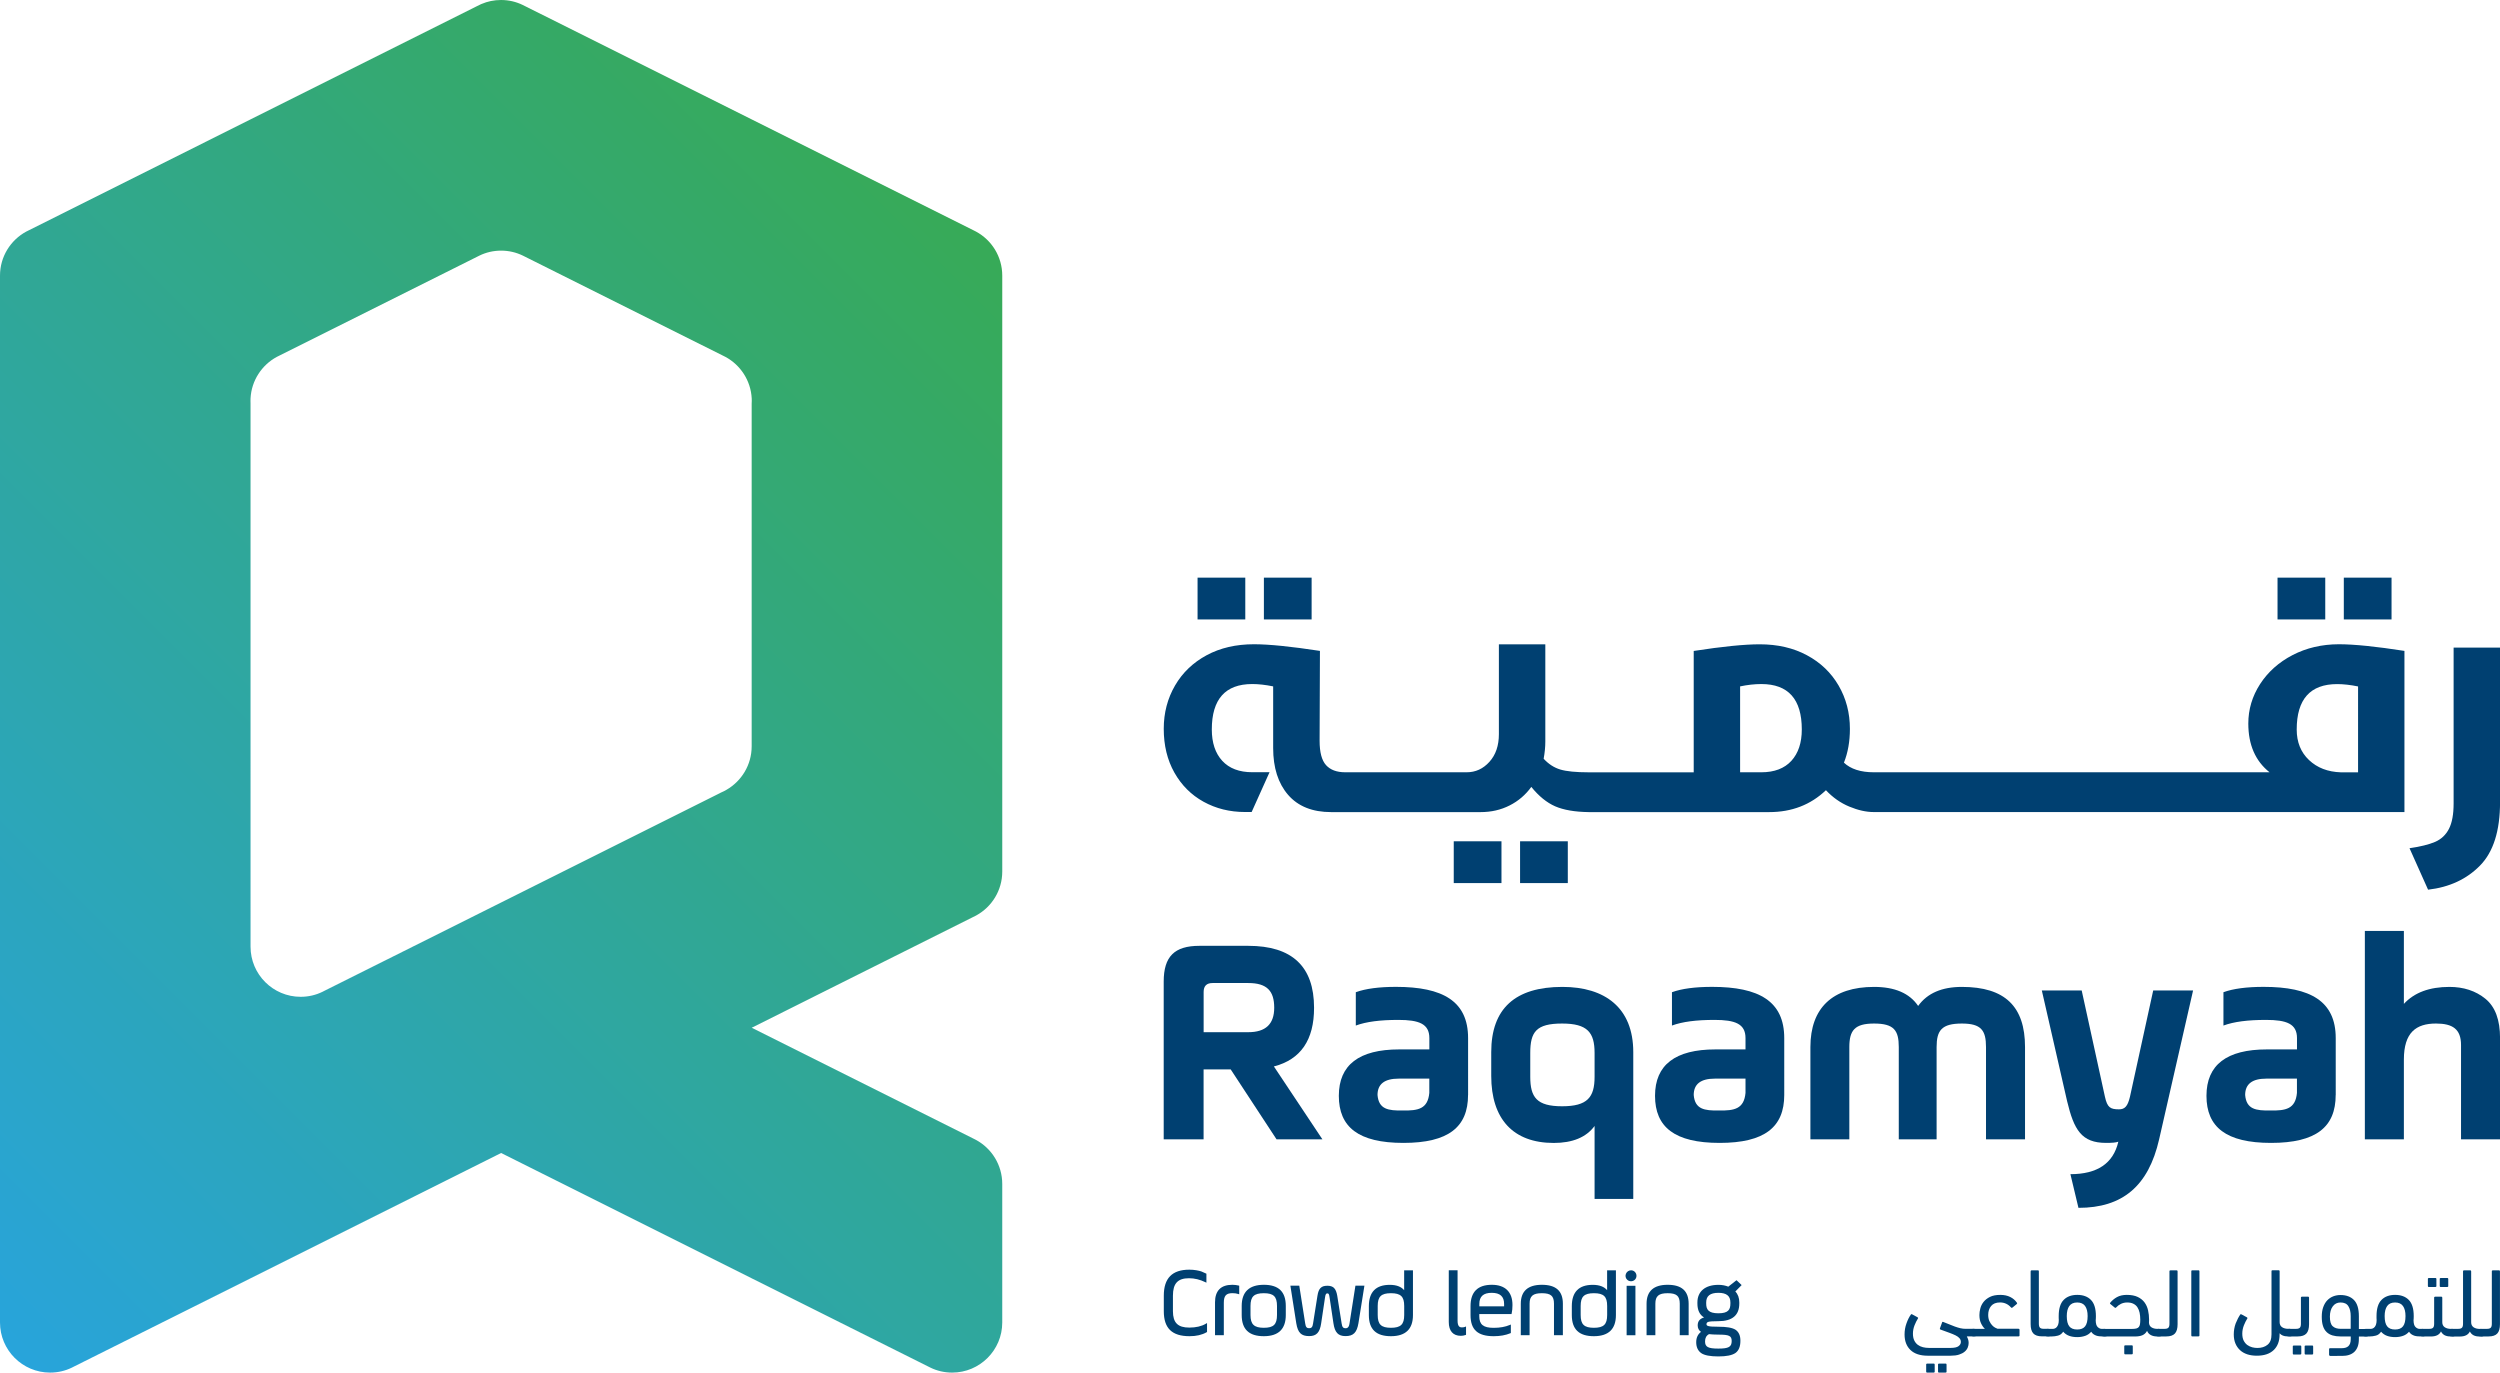 <?xml version="1.0" encoding="utf-8"?>
<!-- Generator: Adobe Illustrator 25.4.1, SVG Export Plug-In . SVG Version: 6.00 Build 0)  -->
<svg version="1.1" id="Layer_1" xmlns="http://www.w3.org/2000/svg" xmlns:xlink="http://www.w3.org/1999/xlink" x="0px" y="0px"
	 viewBox="0 0 522.77 287.02" style="enable-background:new 0 0 522.77 287.02;" xml:space="preserve">
<style type="text/css">
	.st0{fill:#004071;}
	.st1{fill:url(#SVGID_1_);}
</style>
<g>
	<g>
		<path class="st0" d="M266.38,223l10.15,15.25h-9.59l-9.59-14.63h-5.67v14.63h-8.34v-33c0-5.23,2.24-7.47,7.47-7.47h10.21
			c9.15,0,13.76,4.3,13.76,12.95C274.79,217.45,271.99,221.56,266.38,223z M253.56,205.56c-1.25,0-1.87,0.62-1.87,1.87v8.41h9.34
			c3.61,0,5.42-1.68,5.42-5.11c0-3.49-1.49-5.17-5.42-5.17H253.56z"/>
		<path class="st0" d="M306.98,228.97c0,6.72-4.11,10.02-13.51,10.02c-9.4,0-13.51-3.3-13.51-9.84c0-6.48,4.23-9.71,12.64-9.71h6.29
			v-2.37c0-2.99-2.18-3.8-6.48-3.8c-3.8,0-6.72,0.37-8.9,1.18v-6.97c2.05-0.75,4.86-1.12,8.41-1.12c9.78,0,15.07,2.99,15.07,10.71
			V228.97z M298.88,225.55h-6.41c-2.93,0-4.42,1.12-4.42,3.42c0.25,2.99,2.24,3.3,5.29,3.24c3.18,0.06,5.23-0.31,5.54-3.67V225.55z"
			/>
		<path class="st0" d="M341.53,250.7h-8.09v-15.25c-1.74,2.37-4.61,3.55-8.53,3.55c-8.53,0-13.08-5.04-13.08-14.01v-4.98
			c0-9.09,4.98-13.64,14.88-13.64c8.9,0,14.82,4.36,14.82,13.64V250.7z M319.99,225.17c0,4.3,1.37,6.16,6.66,6.16
			c5.29,0,6.79-1.87,6.79-6.16v-4.98c0-4.3-1.49-6.16-6.79-6.16c-5.42,0-6.66,1.74-6.66,6.16V225.17z"/>
		<path class="st0" d="M373.1,228.97c0,6.72-4.11,10.02-13.51,10.02s-13.51-3.3-13.51-9.84c0-6.48,4.23-9.71,12.64-9.71H365v-2.37
			c0-2.99-2.18-3.8-6.48-3.8c-3.8,0-6.72,0.37-8.9,1.18v-6.97c2.05-0.75,4.86-1.12,8.41-1.12c9.78,0,15.07,2.99,15.07,10.71V228.97z
			 M365,225.55h-6.41c-2.93,0-4.42,1.12-4.42,3.42c0.25,2.99,2.24,3.3,5.29,3.24c3.18,0.06,5.23-0.31,5.54-3.67V225.55z"/>
		<path class="st0" d="M386.73,238.25h-8.16v-19.3c0-8.16,4.61-12.58,13.32-12.58c4.3,0,7.41,1.31,9.21,3.98
			c1.93-2.68,4.98-3.98,9.15-3.98c9.03,0,13.2,4.11,13.2,12.58v19.3h-8.16v-19.3c0-3.49-1-4.92-5.04-4.92
			c-4.23,0-5.29,1.43-5.29,4.92v19.3h-7.91v-19.3c0-3.49-1-4.92-5.17-4.92c-4.05,0-5.17,1.43-5.17,4.92V238.25z"/>
		<path class="st0" d="M435.3,207.12l4.86,22.23c0.5,2.24,1.12,2.62,2.93,2.62c1.18,0,1.81-0.56,2.3-2.62l4.86-22.23h8.34
			l-7.1,31.13c-2.24,9.78-7.66,14.32-16.87,14.32l-1.68-7.04c5.6,0,8.97-2.24,10.02-6.79c-0.5,0.19-1.37,0.25-2.55,0.25
			c-5.17,0-6.72-2.74-8.16-8.72l-5.29-23.16H435.3z"/>
		<path class="st0" d="M488.41,228.97c0,6.72-4.11,10.02-13.51,10.02s-13.51-3.3-13.51-9.84c0-6.48,4.23-9.71,12.64-9.71h6.29v-2.37
			c0-2.99-2.18-3.8-6.48-3.8c-3.8,0-6.72,0.37-8.9,1.18v-6.97c2.05-0.75,4.86-1.12,8.41-1.12c9.78,0,15.07,2.99,15.07,10.71V228.97z
			 M480.31,225.55h-6.41c-2.93,0-4.42,1.12-4.42,3.42c0.25,2.99,2.24,3.3,5.29,3.24c3.18,0.06,5.23-0.31,5.54-3.67V225.55z"/>
		<path class="st0" d="M494.51,238.25v-43.58h8.16v15.25c2.18-2.37,5.35-3.55,9.53-3.55c2.93,0,5.48,0.81,7.53,2.49
			c2.05,1.68,3.05,4.42,3.05,8.22v21.17h-8.16v-19.74c0-3.3-1.74-4.48-5.23-4.48c-4.17,0-6.72,1.87-6.72,7.53v16.69H494.51z"/>
	</g>
	<g>
		<rect x="264.29" y="120.79" class="st0" width="9.98" height="8.74"/>
		<rect x="250.42" y="120.79" class="st0" width="9.98" height="8.74"/>
		<rect x="317.86" y="175.92" class="st0" width="9.98" height="8.74"/>
		<rect x="303.99" y="175.92" class="st0" width="9.98" height="8.74"/>
		<rect x="490.11" y="120.79" class="st0" width="9.98" height="8.74"/>
		<rect x="476.25" y="120.79" class="st0" width="9.98" height="8.74"/>
		<path class="st0" d="M479.4,136.98c-2.89,1.5-5.15,3.53-6.8,6.07c-1.64,2.54-2.46,5.29-2.46,8.25c0,4.44,1.48,7.84,4.44,10.19
			h-8.6h0h-56.14h0h-9.01h0h-9.01c-2.73,0-4.81-0.67-6.24-2.01c0.83-2.08,1.25-4.44,1.25-7.07c0-3.33-0.79-6.34-2.36-9.05
			c-1.57-2.7-3.78-4.82-6.62-6.34c-2.84-1.53-6.14-2.29-9.88-2.29c-3.19,0-7.79,0.46-13.8,1.39v25.38h-4.16h0h-17.79
			c-2.68,0-4.67-0.2-5.96-0.59c-1.29-0.39-2.45-1.14-3.47-2.25c0.23-1.25,0.35-2.45,0.35-3.61v-20.32h-9.71v18.79
			c0,2.4-0.66,4.33-1.98,5.79c-1.32,1.46-2.9,2.18-4.75,2.18h-6.24h0h-17.79h0h-1.39c-1.76,0-3.09-0.5-3.99-1.49
			c-0.9-0.99-1.35-2.69-1.35-5.1l0.07-18.79c-6.01-0.92-10.61-1.39-13.8-1.39c-3.74,0-7.04,0.76-9.88,2.29
			c-2.84,1.53-5.05,3.64-6.62,6.34c-1.57,2.7-2.36,5.72-2.36,9.05c0,3.47,0.74,6.52,2.22,9.15c1.48,2.63,3.51,4.67,6.1,6.1
			c2.59,1.43,5.48,2.15,8.67,2.15h1.39l3.74-8.32h-3.61c-2.73,0-4.82-0.8-6.28-2.39c-1.46-1.59-2.18-3.78-2.18-6.55
			c0-6.33,2.82-9.5,8.46-9.5c1.29,0,2.75,0.16,4.37,0.49v12.9c0,4.11,1.04,7.37,3.12,9.78c2.08,2.4,5.08,3.61,9.01,3.61h4.3h0h17.79
			h0h9.15c2.22,0,4.24-0.46,6.07-1.39c1.83-0.92,3.34-2.22,4.54-3.88c1.57,1.94,3.24,3.29,4.99,4.06c1.76,0.76,4.09,1.17,7,1.21
			c0,0,0,0,0,0h17.79h0h19.97c4.72,0,8.67-1.53,11.86-4.58c1.43,1.53,3.06,2.67,4.89,3.43c1.83,0.76,3.52,1.14,5.1,1.14h0h9.01h0
			h9.01h0h56.14h0h36.82v-33.7c-5.92-0.92-10.49-1.39-13.73-1.39C485.51,134.73,482.29,135.48,479.4,136.98z M374.59,159.1
			c-1.46,1.59-3.55,2.39-6.28,2.39h-4.44v-17.96c1.53-0.32,3-0.49,4.44-0.49c5.64,0,8.46,3.17,8.46,9.5
			C376.77,155.32,376.04,157.51,374.59,159.1z M493.1,161.5h-3.61c-2.73-0.09-4.95-0.95-6.66-2.57c-1.71-1.62-2.57-3.74-2.57-6.38
			c0-6.33,2.82-9.5,8.46-9.5c1.29,0,2.75,0.16,4.37,0.49V161.5z"/>
		<path class="st0" d="M513.07,135.42v32.59c0,2.26-0.32,4.03-0.97,5.3c-0.65,1.27-1.62,2.18-2.91,2.74
			c-1.29,0.55-3.07,0.99-5.34,1.32l3.88,8.67c4.44-0.51,8.05-2.18,10.85-5.03c2.8-2.84,4.2-7.27,4.2-13.28v-32.31H513.07z"/>
	</g>
	<g>
		<path class="st0" d="M248.69,277.61c-2.4,0-3.42-1.02-3.42-3.42v-3.25c0-2.56,1.01-3.65,3.36-3.65c1.16,0,2.3,0.28,3.41,0.82
			l0.23,0.11v-1.88l-0.63-0.28c-0.16-0.07-0.3-0.13-0.43-0.19c-0.5-0.17-1.45-0.37-2.51-0.37c-3.59,0-5.34,1.78-5.34,5.44v3.25
			c0,3.56,1.71,5.22,5.38,5.22c1.43,0,2.6-0.27,3.58-0.83l0.08-0.05v-1.87l-0.24,0.14C251.25,277.34,250.08,277.61,248.69,277.61z"
			/>
		<path class="st0" d="M257.7,268.66c-2.41,0-3.63,1.24-3.63,3.67v6.87h1.84v-6.79c0-1.46,0.49-2,1.8-2c0.45,0,0.86,0.06,1.21,0.17
			l0.21,0.07v-1.8l-0.11-0.03C258.6,268.72,258.16,268.66,257.7,268.66z"/>
		<path class="st0" d="M264.28,268.66c-3.07,0-4.63,1.49-4.63,4.43v1.89c0,2.98,1.51,4.43,4.63,4.43c3.05,0,4.59-1.49,4.59-4.43
			v-1.89C268.87,270.11,267.37,268.66,264.28,268.66z M261.49,273.09c0-1.97,0.73-2.67,2.79-2.67c2.03,0,2.75,0.7,2.75,2.67v1.89
			c0,1.97-0.72,2.67-2.75,2.67c-2.04,0-2.79-0.72-2.79-2.67V273.09z"/>
		<path class="st0" d="M282.19,276.77c-0.12,0.88-0.53,0.98-0.82,0.98c-0.42,0-0.72-0.17-0.82-0.99l-0.92-5.8
			c-0.26-1.53-0.82-2.1-2.07-2.1c-1.28,0-1.83,0.55-2.07,2.1l-0.92,5.8c-0.1,0.81-0.4,0.98-0.82,0.98s-0.72-0.17-0.82-0.99
			l-1.24-7.9h-1.86l1.23,7.85c0.33,1.99,1.03,2.69,2.7,2.69c1.53,0,2.23-0.76,2.51-2.7l0.79-5.29c0.11-0.87,0.27-0.94,0.5-0.94
			c0.23,0,0.37,0.04,0.48,0.94l0.79,5.29c0.28,1.94,0.99,2.7,2.53,2.7c1.63,0,2.37-0.73,2.7-2.69l1.25-7.85h-1.88L282.19,276.77z"/>
		<path class="st0" d="M293.63,269.8c-0.62-0.75-1.64-1.13-3.02-1.13c-2.9,0-4.37,1.5-4.37,4.45V275c0,2.97,1.51,4.41,4.61,4.41
			c3.06,0,4.61-1.48,4.61-4.41v-9.37h-1.84V269.8z M293.63,274.98c0,1.97-0.73,2.67-2.77,2.67s-2.77-0.7-2.77-2.67v-1.89
			c0-1.97,0.73-2.67,2.77-2.67s2.77,0.7,2.77,2.67V274.98z"/>
		<path class="st0" d="M305.67,277.57c-0.38,0-0.88-0.14-0.88-1.39v-10.55h-1.84v10.82c0,1.86,0.89,2.88,2.52,2.88
			c0.37,0,0.69-0.06,0.99-0.17l0.1-0.04v-1.75l-0.22,0.1C306.17,277.53,305.95,277.57,305.67,277.57z"/>
		<path class="st0" d="M311.95,268.66c-2.95,0-4.45,1.5-4.45,4.45V275c0,3.05,1.5,4.41,4.85,4.41c1.34,0,2.51-0.21,3.48-0.62
			l0.1-0.04v-1.78l-0.22,0.09c-0.93,0.4-2.06,0.6-3.36,0.6c-2.17,0-3.02-0.68-3.02-2.43v-0.45h6.74l0.03-0.12
			c0.11-0.49,0.17-1.08,0.17-1.76C316.28,270.16,314.74,268.66,311.95,268.66z M311.93,270.34c1.74,0,2.59,0.76,2.59,2.32v0.51
			h-5.18v-0.51C309.34,271.1,310.19,270.34,311.93,270.34z"/>
		<path class="st0" d="M322.42,268.66c-2.92,0-4.41,1.33-4.41,3.96v6.58h1.84v-6.58c0-1.61,0.7-2.2,2.57-2.2
			c1.87,0,2.53,0.58,2.53,2.2v6.58h1.86v-6.58C326.81,269.96,325.37,268.66,322.42,268.66z"/>
		<path class="st0" d="M336.07,269.8c-0.62-0.75-1.64-1.13-3.02-1.13c-2.9,0-4.37,1.5-4.37,4.45V275c0,2.97,1.51,4.41,4.61,4.41
			c3.06,0,4.61-1.48,4.61-4.41v-9.37h-1.84V269.8z M336.07,274.98c0,1.97-0.73,2.67-2.77,2.67s-2.77-0.7-2.77-2.67v-1.89
			c0-1.97,0.73-2.67,2.77-2.67s2.77,0.7,2.77,2.67V274.98z"/>
		<path class="st0" d="M341.07,265.63c-0.48,0-0.9,0.29-1.08,0.74c-0.17,0.44-0.07,0.91,0.26,1.22c0.22,0.22,0.5,0.33,0.82,0.33
			c0.63,0,1.13-0.5,1.13-1.13C342.2,266.14,341.69,265.63,341.07,265.63z"/>
		<rect x="340.14" y="268.87" class="st0" width="1.84" height="10.34"/>
		<path class="st0" d="M348.72,268.66c-2.92,0-4.41,1.33-4.41,3.96v6.58h1.84v-6.58c0-1.61,0.7-2.2,2.57-2.2
			c1.87,0,2.53,0.58,2.53,2.2v6.58h1.86v-6.58C353.1,269.96,351.67,268.66,348.72,268.66z"/>
		<path class="st0" d="M362.91,278.06c-0.68-0.43-1.85-0.63-3.58-0.63c-1.11,0-1.77-0.04-2.1-0.14c-0.34-0.08-0.39-0.25-0.39-0.4
			c0-0.24,0.13-0.4,0.4-0.48c0.3-0.09,0.96-0.14,2.09-0.14c2.9,0,4.37-1.24,4.37-3.69v-0.24c0-0.94-0.28-1.71-0.83-2.28l1.32-1.34
			l-1.07-1.02l-1.72,1.35c-0.62-0.25-1.32-0.38-2.07-0.38c-2.75,0-4.39,1.37-4.39,3.67v0.24c0,1.38,0.47,2.36,1.39,2.91
			c-0.88,0.25-1.33,0.8-1.33,1.65c0,0.6,0.23,1.05,0.69,1.36c-0.66,0.5-1,1.23-1,2.16c0,1.02,0.35,1.79,1.04,2.28
			c0.65,0.46,1.86,0.7,3.59,0.7c1.7,0,2.87-0.24,3.57-0.72c0.7-0.5,1.04-1.34,1.04-2.55C363.94,279.3,363.6,278.53,362.91,278.06z
			 M361.84,272.58c0,1.26-0.42,2.04-2.51,2.04c-2.12,0-2.55-0.82-2.55-2.04v-0.24c0-1.35,0.83-2,2.55-2c1.69,0,2.51,0.65,2.51,2
			V272.58z M359.33,282c-2.17,0-2.79-0.34-2.79-1.51c0-0.72,0.28-1.22,0.83-1.51c0.49,0.06,1.17,0.1,1.97,0.1
			c2.25,0,2.77,0.25,2.77,1.35C362.1,281.65,361.48,282,359.33,282z"/>
	</g>
	<g>
		<path class="st0" d="M406.32,276.42c0.43,0.16,0.85,0.33,1.26,0.5c0.41,0.17,0.8,0.33,1.19,0.47c0.39,0.14,0.77,0.26,1.15,0.35
			c0.38,0.09,0.77,0.13,1.16,0.13h1.65c0.27,0,0.47,0.05,0.61,0.14c0.14,0.1,0.2,0.28,0.2,0.57c0,0.34-0.06,0.57-0.19,0.69
			c-0.13,0.12-0.34,0.18-0.62,0.18h-1.45c0.07,0.11,0.15,0.29,0.24,0.54c0.09,0.25,0.14,0.53,0.14,0.82c0,0.33-0.06,0.65-0.19,0.97
			c-0.13,0.32-0.34,0.61-0.64,0.86c-0.3,0.26-0.69,0.46-1.18,0.62c-0.49,0.16-1.08,0.23-1.79,0.23h-4.75c-1.58,0-2.79-0.4-3.61-1.19
			c-0.83-0.79-1.24-1.88-1.24-3.26c0-0.8,0.13-1.57,0.4-2.31c0.26-0.74,0.57-1.36,0.93-1.86c0.05-0.09,0.15-0.1,0.28-0.02l1.12,0.61
			c0.11,0.07,0.13,0.16,0.06,0.26c-0.24,0.38-0.48,0.85-0.7,1.4c-0.22,0.56-0.34,1.14-0.34,1.75c0,0.56,0.09,1.03,0.27,1.41
			c0.18,0.39,0.43,0.69,0.74,0.93c0.31,0.23,0.67,0.4,1.07,0.5c0.4,0.1,0.82,0.15,1.27,0.15h4.49c0.81,0,1.38-0.12,1.7-0.37
			c0.32-0.24,0.48-0.54,0.48-0.87c0-0.3-0.09-0.56-0.27-0.77c-0.18-0.22-0.45-0.42-0.81-0.6c-0.36-0.18-0.81-0.37-1.34-0.56
			c-0.54-0.19-1.15-0.41-1.84-0.67c-0.12-0.04-0.16-0.12-0.12-0.24l0.45-1.22C406.11,276.43,406.19,276.38,406.32,276.42z
			 M402.98,287.02c-0.14,0-0.2-0.07-0.2-0.2v-1.48c0-0.14,0.07-0.2,0.2-0.2h1.38c0.14,0,0.2,0.07,0.2,0.2v1.48
			c0,0.14-0.07,0.2-0.2,0.2H402.98z M405.46,287.02c-0.14,0-0.2-0.07-0.2-0.2v-1.48c0-0.14,0.07-0.2,0.2-0.2h1.38
			c0.14,0,0.2,0.07,0.2,0.2v1.48c0,0.14-0.07,0.2-0.2,0.2H405.46z"/>
		<path class="st0" d="M422.1,277.87c0.14,0,0.2,0.07,0.2,0.2v1.18c0,0.14-0.07,0.2-0.2,0.2h-9.37c-0.54,0-0.81-0.27-0.81-0.81
			c0-0.34,0.06-0.55,0.19-0.64c0.13-0.09,0.34-0.13,0.62-0.13h2.32c-0.32-0.31-0.59-0.7-0.81-1.18c-0.22-0.47-0.33-1.04-0.33-1.71
			c0-0.42,0.06-0.88,0.19-1.37c0.12-0.49,0.35-0.95,0.68-1.37c0.33-0.42,0.78-0.77,1.34-1.05c0.56-0.28,1.29-0.42,2.17-0.42
			c0.8,0,1.49,0.15,2.07,0.44c0.58,0.29,1.05,0.69,1.4,1.21c0.07,0.11,0.05,0.2-0.06,0.28l-0.89,0.73c-0.11,0.08-0.2,0.07-0.28-0.02
			c-0.61-0.7-1.38-1.06-2.3-1.06c-0.84,0-1.46,0.25-1.87,0.74c-0.41,0.49-0.61,1.12-0.61,1.86c0,0.5,0.08,0.93,0.24,1.28
			s0.35,0.64,0.56,0.87c0.21,0.23,0.42,0.4,0.64,0.52s0.39,0.19,0.51,0.23H422.1z"/>
		<path class="st0" d="M424.64,265.83c0-0.14,0.07-0.2,0.2-0.2h1.3c0.14,0,0.2,0.07,0.2,0.2v10.96c0,0.41,0.08,0.69,0.23,0.84
			c0.16,0.16,0.4,0.23,0.74,0.23h0.89c0.54,0,0.81,0.27,0.81,0.81c0,0.34-0.06,0.55-0.19,0.64c-0.13,0.09-0.34,0.13-0.62,0.13h-1.2
			c-0.85,0-1.46-0.21-1.83-0.62c-0.37-0.41-0.55-1.06-0.55-1.94V265.83z"/>
		<path class="st0" d="M434.36,279.6c-0.64,0-1.2-0.09-1.69-0.27c-0.49-0.18-0.9-0.47-1.24-0.86c-0.28,0.43-0.65,0.71-1.1,0.82
			c-0.45,0.12-0.86,0.17-1.24,0.17h-0.87c-0.54,0-0.81-0.27-0.81-0.81c0-0.34,0.06-0.55,0.19-0.64c0.13-0.09,0.34-0.13,0.62-0.13
			h1.02c0.15,0,0.3-0.03,0.45-0.09c0.15-0.06,0.28-0.16,0.41-0.31c0.12-0.14,0.22-0.33,0.3-0.57c0.07-0.24,0.11-0.53,0.11-0.88
			c-0.01-0.14-0.02-0.27-0.02-0.4c0-0.13,0-0.27,0-0.42c0-1.56,0.35-2.69,1.04-3.39c0.69-0.7,1.64-1.05,2.85-1.05
			c1.21,0,2.16,0.35,2.85,1.05c0.69,0.7,1.04,1.83,1.04,3.39c0,0.15,0,0.3-0.01,0.45c-0.01,0.15-0.02,0.29-0.03,0.43
			c0.01,0.69,0.15,1.16,0.42,1.41c0.26,0.25,0.55,0.38,0.84,0.38h0.59c0.27,0,0.47,0.06,0.61,0.17c0.14,0.12,0.2,0.31,0.2,0.58
			c0,0.35-0.06,0.58-0.19,0.68c-0.13,0.1-0.34,0.15-0.62,0.15h-0.45c-0.19,0-0.39-0.01-0.61-0.03c-0.22-0.02-0.43-0.06-0.64-0.13
			c-0.21-0.07-0.41-0.17-0.6-0.3c-0.19-0.13-0.35-0.3-0.49-0.52c-0.34,0.39-0.75,0.68-1.24,0.85
			C435.54,279.51,434.98,279.6,434.36,279.6z M434.36,272.36c-0.76,0-1.31,0.25-1.66,0.75c-0.35,0.5-0.52,1.2-0.52,2.09
			c0,0.98,0.17,1.69,0.52,2.14c0.35,0.45,0.9,0.67,1.66,0.67c0.76,0,1.31-0.22,1.66-0.67c0.35-0.45,0.52-1.16,0.52-2.14
			c0-0.89-0.17-1.59-0.52-2.09C435.67,272.61,435.12,272.36,434.36,272.36z"/>
		<path class="st0" d="M444.79,272.36c-0.46,0-0.88,0.1-1.27,0.28c-0.39,0.19-0.73,0.45-1.03,0.77c-0.08,0.1-0.18,0.1-0.28,0.02
			l-0.89-0.73c-0.12-0.09-0.14-0.19-0.06-0.28c0.38-0.47,0.85-0.87,1.41-1.18c0.56-0.31,1.25-0.47,2.06-0.47
			c0.94,0,1.7,0.15,2.3,0.44c0.6,0.29,1.07,0.67,1.42,1.15s0.59,1.02,0.73,1.65c0.14,0.62,0.21,1.27,0.21,1.93
			c0,0.12,0,0.24-0.01,0.35s-0.01,0.22-0.01,0.33c0.03,0.42,0.21,0.74,0.54,0.95c0.33,0.21,0.76,0.31,1.29,0.31h0.22
			c0.27,0,0.47,0.06,0.61,0.17c0.14,0.12,0.2,0.31,0.2,0.58c0,0.35-0.06,0.58-0.19,0.68c-0.13,0.1-0.34,0.15-0.62,0.15h-0.43
			c-0.46,0-0.88-0.1-1.24-0.29c-0.37-0.2-0.63-0.49-0.78-0.88c-0.23,0.43-0.56,0.74-0.98,0.92c-0.42,0.18-0.94,0.26-1.56,0.26h-6.41
			c-0.54,0-0.81-0.27-0.81-0.81c0-0.34,0.06-0.55,0.19-0.64c0.13-0.09,0.34-0.13,0.62-0.13h5.78c0.38,0,0.68-0.03,0.92-0.09
			c0.23-0.06,0.41-0.17,0.53-0.32c0.12-0.15,0.2-0.35,0.24-0.6c0.04-0.25,0.06-0.56,0.06-0.93c0-0.53-0.05-1.01-0.14-1.45
			c-0.1-0.44-0.25-0.82-0.46-1.14c-0.21-0.32-0.49-0.56-0.84-0.73C445.76,272.44,445.32,272.36,444.79,272.36z M444.4,283.2
			c-0.14,0-0.2-0.07-0.2-0.2v-1.48c0-0.14,0.07-0.2,0.2-0.2h1.38c0.14,0,0.2,0.07,0.2,0.2v1.48c0,0.14-0.07,0.2-0.2,0.2H444.4z"/>
		<path class="st0" d="M451.4,279.45c-0.27,0-0.47-0.05-0.61-0.14c-0.14-0.09-0.2-0.28-0.2-0.57c0-0.34,0.06-0.57,0.19-0.69
			c0.13-0.12,0.34-0.18,0.62-0.18h1.28c0.34,0,0.59-0.08,0.74-0.23c0.16-0.16,0.23-0.44,0.23-0.84v-10.96c0-0.14,0.07-0.2,0.2-0.2
			h1.3c0.14,0,0.2,0.07,0.2,0.2v11.06c0,0.88-0.18,1.53-0.55,1.94c-0.37,0.41-0.98,0.62-1.83,0.62H451.4z"/>
		<path class="st0" d="M459.92,279.25c0,0.14-0.07,0.2-0.2,0.2h-1.3c-0.14,0-0.2-0.07-0.2-0.2v-13.42c0-0.14,0.07-0.2,0.2-0.2h1.3
			c0.14,0,0.2,0.07,0.2,0.2V279.25z"/>
		<path class="st0" d="M468.46,274.88c0.05-0.09,0.15-0.1,0.28-0.02l1.12,0.61c0.11,0.07,0.13,0.16,0.06,0.26
			c-0.24,0.38-0.48,0.85-0.7,1.4c-0.22,0.56-0.34,1.14-0.34,1.75c0,0.58,0.1,1.07,0.29,1.45c0.2,0.39,0.45,0.69,0.76,0.92
			c0.31,0.22,0.65,0.38,1.02,0.48c0.37,0.09,0.73,0.14,1.08,0.14c0.87,0,1.58-0.22,2.13-0.67c0.56-0.45,0.83-1.17,0.83-2.18v-13.2
			c0-0.14,0.07-0.2,0.2-0.2h1.3c0.14,0,0.2,0.07,0.2,0.2v10.66c0,0.46,0.17,0.81,0.5,1.04c0.33,0.23,0.78,0.35,1.33,0.35h0.22
			c0.27,0,0.47,0.06,0.61,0.17c0.14,0.12,0.2,0.31,0.2,0.58c0,0.35-0.06,0.58-0.19,0.68c-0.13,0.1-0.34,0.15-0.62,0.15h-0.43
			c-0.71,0-1.25-0.22-1.63-0.65v0.24c0,1.4-0.41,2.49-1.23,3.27c-0.82,0.79-2,1.18-3.55,1.18c-0.73,0-1.39-0.1-1.98-0.29
			c-0.59-0.2-1.09-0.48-1.5-0.86c-0.41-0.38-0.74-0.84-0.97-1.39c-0.23-0.55-0.35-1.18-0.35-1.9c0-0.8,0.13-1.57,0.4-2.31
			C467.8,276,468.11,275.38,468.46,274.88z"/>
		<path class="st0" d="M478.77,279.45c-0.27,0-0.47-0.05-0.61-0.14c-0.14-0.09-0.2-0.28-0.2-0.57c0-0.34,0.06-0.57,0.19-0.69
			c0.13-0.12,0.34-0.18,0.62-0.18h1.4c0.34,0,0.59-0.08,0.74-0.23c0.16-0.16,0.23-0.44,0.23-0.84v-5.45c0-0.14,0.07-0.2,0.2-0.2h1.3
			c0.14,0,0.2,0.07,0.2,0.2v5.55c0,0.88-0.18,1.53-0.55,1.94c-0.37,0.41-0.98,0.62-1.83,0.62H478.77z M479.64,283.24
			c-0.14,0-0.2-0.07-0.2-0.2v-1.48c0-0.14,0.07-0.2,0.2-0.2h1.38c0.14,0,0.2,0.07,0.2,0.2v1.48c0,0.14-0.07,0.2-0.2,0.2H479.64z
			 M482.12,283.24c-0.14,0-0.2-0.07-0.2-0.2v-1.48c0-0.14,0.07-0.2,0.2-0.2h1.38c0.14,0,0.2,0.07,0.2,0.2v1.48
			c0,0.14-0.07,0.2-0.2,0.2H482.12z"/>
		<path class="st0" d="M487.23,283.5c-0.14,0-0.2-0.07-0.2-0.2v-1.18c0-0.14,0.07-0.2,0.2-0.2h2.44c0.27,0,0.52-0.03,0.75-0.09
			c0.23-0.06,0.43-0.16,0.6-0.3c0.17-0.14,0.3-0.34,0.4-0.59c0.09-0.25,0.14-0.57,0.14-0.95v-0.53h-2.18c-0.6,0-1.14-0.07-1.62-0.21
			c-0.48-0.14-0.89-0.37-1.23-0.69c-0.34-0.32-0.6-0.74-0.77-1.27c-0.18-0.53-0.26-1.18-0.26-1.95c0-0.77,0.1-1.45,0.31-2.02
			c0.21-0.58,0.49-1.05,0.85-1.42c0.36-0.37,0.78-0.65,1.25-0.83c0.47-0.18,0.98-0.27,1.5-0.27c1.21,0,2.15,0.35,2.83,1.05
			c0.68,0.7,1.02,1.83,1.02,3.39v2.66h1.4c0.27,0,0.47,0.06,0.61,0.17c0.14,0.12,0.2,0.31,0.2,0.58c0,0.35-0.06,0.58-0.19,0.68
			c-0.13,0.1-0.34,0.15-0.62,0.15h-1.4v0.49c0,0.64-0.08,1.18-0.25,1.63c-0.17,0.45-0.41,0.81-0.71,1.1
			c-0.31,0.28-0.67,0.49-1.11,0.63c-0.43,0.14-0.92,0.2-1.44,0.2H487.23z M489.42,272.36c-0.68,0-1.22,0.27-1.62,0.81
			c-0.4,0.54-0.6,1.26-0.6,2.16c0,0.96,0.19,1.63,0.58,1.99c0.39,0.37,0.96,0.55,1.72,0.55h2.05v-2.66c0-0.89-0.17-1.59-0.5-2.09
			C490.73,272.61,490.18,272.36,489.42,272.36z"/>
		<path class="st0" d="M500.83,279.6c-0.64,0-1.2-0.09-1.69-0.27c-0.49-0.18-0.9-0.47-1.24-0.86c-0.28,0.43-0.65,0.71-1.1,0.82
			c-0.45,0.12-0.86,0.17-1.24,0.17h-0.87c-0.54,0-0.81-0.27-0.81-0.81c0-0.34,0.06-0.55,0.19-0.64c0.13-0.09,0.34-0.13,0.62-0.13
			h1.02c0.15,0,0.3-0.03,0.45-0.09c0.15-0.06,0.28-0.16,0.41-0.31c0.12-0.14,0.22-0.33,0.29-0.57c0.07-0.24,0.11-0.53,0.11-0.88
			c-0.01-0.14-0.02-0.27-0.02-0.4c0-0.13,0-0.27,0-0.42c0-1.56,0.35-2.69,1.04-3.39c0.69-0.7,1.64-1.05,2.85-1.05
			c1.21,0,2.16,0.35,2.85,1.05c0.69,0.7,1.04,1.83,1.04,3.39c0,0.15,0,0.3-0.01,0.45c-0.01,0.15-0.02,0.29-0.03,0.43
			c0.01,0.69,0.15,1.16,0.42,1.41c0.26,0.25,0.55,0.38,0.84,0.38h0.59c0.27,0,0.47,0.06,0.61,0.17c0.14,0.12,0.2,0.31,0.2,0.58
			c0,0.35-0.06,0.58-0.19,0.68c-0.13,0.1-0.34,0.15-0.62,0.15h-0.45c-0.19,0-0.39-0.01-0.61-0.03c-0.22-0.02-0.43-0.06-0.64-0.13
			c-0.21-0.07-0.41-0.17-0.6-0.3c-0.19-0.13-0.35-0.3-0.49-0.52c-0.34,0.39-0.75,0.68-1.24,0.85
			C502.01,279.51,501.46,279.6,500.83,279.6z M500.83,272.36c-0.76,0-1.31,0.25-1.66,0.75c-0.35,0.5-0.52,1.2-0.52,2.09
			c0,0.98,0.17,1.69,0.52,2.14c0.35,0.45,0.9,0.67,1.66,0.67c0.76,0,1.31-0.22,1.66-0.67c0.35-0.45,0.52-1.16,0.52-2.14
			c0-0.89-0.17-1.59-0.52-2.09C502.14,272.61,501.59,272.36,500.83,272.36z"/>
		<path class="st0" d="M506.65,279.45c-0.27,0-0.47-0.05-0.61-0.14c-0.14-0.09-0.2-0.28-0.2-0.57c0-0.34,0.06-0.57,0.19-0.69
			c0.13-0.12,0.34-0.18,0.62-0.18h1.38c0.34,0,0.59-0.08,0.74-0.23c0.16-0.16,0.23-0.44,0.23-0.84v-5.45c0-0.14,0.07-0.2,0.2-0.2
			h1.3c0.14,0,0.2,0.07,0.2,0.2v5.14c0,0.46,0.17,0.81,0.5,1.04c0.33,0.23,0.78,0.35,1.33,0.35h0.24c0.27,0,0.47,0.06,0.61,0.17
			c0.14,0.12,0.2,0.31,0.2,0.58c0,0.35-0.06,0.58-0.19,0.68c-0.13,0.1-0.34,0.15-0.62,0.15h-0.45c-0.43,0-0.81-0.09-1.14-0.26
			c-0.33-0.18-0.58-0.44-0.75-0.79c-0.34,0.71-1.04,1.06-2.11,1.06H506.65z M507.89,269.12c-0.14,0-0.2-0.07-0.2-0.2v-1.48
			c0-0.14,0.07-0.2,0.2-0.2h1.38c0.14,0,0.2,0.07,0.2,0.2v1.48c0,0.14-0.07,0.2-0.2,0.2H507.89z M510.37,269.12
			c-0.14,0-0.2-0.07-0.2-0.2v-1.48c0-0.14,0.07-0.2,0.2-0.2h1.38c0.14,0,0.2,0.07,0.2,0.2v1.48c0,0.14-0.07,0.2-0.2,0.2H510.37z"/>
		<path class="st0" d="M512.79,279.45c-0.27,0-0.47-0.05-0.61-0.14c-0.14-0.09-0.2-0.28-0.2-0.57c0-0.34,0.06-0.57,0.19-0.69
			c0.13-0.12,0.34-0.18,0.62-0.18h1.28c0.34,0,0.59-0.08,0.74-0.23c0.16-0.16,0.23-0.44,0.23-0.84v-10.96c0-0.14,0.07-0.2,0.2-0.2
			h1.3c0.14,0,0.2,0.07,0.2,0.2v10.66c0,0.46,0.17,0.81,0.5,1.04c0.33,0.23,0.78,0.35,1.33,0.35h0.24c0.27,0,0.47,0.06,0.61,0.17
			c0.14,0.12,0.2,0.31,0.2,0.58c0,0.35-0.06,0.58-0.19,0.68c-0.13,0.1-0.34,0.15-0.62,0.15h-0.45c-0.43,0-0.81-0.09-1.14-0.26
			c-0.33-0.18-0.58-0.44-0.75-0.79c-0.34,0.71-1.04,1.06-2.11,1.06H512.79z"/>
		<path class="st0" d="M518.81,279.45c-0.27,0-0.47-0.05-0.61-0.14c-0.14-0.09-0.2-0.28-0.2-0.57c0-0.34,0.06-0.57,0.19-0.69
			c0.13-0.12,0.34-0.18,0.62-0.18h1.28c0.34,0,0.59-0.08,0.74-0.23c0.16-0.16,0.23-0.44,0.23-0.84v-10.96c0-0.14,0.07-0.2,0.2-0.2
			h1.3c0.14,0,0.2,0.07,0.2,0.2v11.06c0,0.88-0.18,1.53-0.55,1.94c-0.37,0.41-0.98,0.62-1.83,0.62H518.81z"/>
	</g>
</g>
<linearGradient id="SVGID_1_" gradientUnits="userSpaceOnUse" x1="-4.497" y1="276.381" x2="214.081" y2="57.803">
	<stop  offset="0" style="stop-color:#28A4DB"/>
	<stop  offset="1" style="stop-color:#37AA57"/>
</linearGradient>
<path class="st1" d="M204.1,191.45c0.03-0.01,0.05-0.02,0.07-0.04c3.23-1.78,5.41-5.22,5.41-9.17V57.64c0-3.98-2.21-7.44-5.48-9.21
	c-0.15-0.08-0.29-0.16-0.45-0.23l-46.46-23.23l-47.42-23.7c-0.16-0.08-0.3-0.16-0.46-0.23C107.93,0.37,106.39,0,104.77,0
	c-1.45,0-2.82,0.29-4.08,0.83c-0.04,0.01-0.08,0.03-0.12,0.05l-1,0.49l-47.19,23.6L5.94,48.2c-0.16,0.07-0.3,0.15-0.46,0.23
	C2.22,50.2,0,53.66,0,57.64v218.9c0,5.78,4.69,10.48,10.48,10.48c1.63,0,3.18-0.37,4.55-1.04c0.16-0.07,0.3-0.15,0.45-0.23
	l36.92-18.45l52.39-26.2l52.39,26.2l36.92,18.45c0.16,0.08,0.3,0.16,0.46,0.23c1.37,0.67,2.91,1.04,4.54,1.04
	c5.79,0,10.48-4.69,10.48-10.48v-28.96c0-3.97-2.21-7.44-5.48-9.21c-0.15-0.08-0.29-0.16-0.45-0.23l-46.46-23.23l46.23-23.12
	L204.1,191.45z M157.18,84.38v71.68c0,3.89-2.12,7.28-5.26,9.09c-0.37,0.22-0.74,0.41-1.13,0.57l-46,23l-36.92,18.45
	c-0.15,0.08-0.29,0.16-0.45,0.23c-1.37,0.67-2.91,1.04-4.55,1.04c-5.78,0-10.48-4.69-10.48-10.48V84.38
	c-0.01-0.18-0.01-0.36-0.01-0.53c0-0.18,0-0.36,0.01-0.53c0.19-3.75,2.36-6.99,5.47-8.68c0.16-0.08,0.3-0.16,0.46-0.23l41.47-20.73
	c0.16-0.08,0.3-0.16,0.46-0.23c1.37-0.67,2.91-1.04,4.54-1.04c1.62,0,3.16,0.37,4.54,1.04c0.16,0.07,0.3,0.15,0.46,0.23l41.47,20.73
	c0.16,0.07,0.3,0.15,0.46,0.23c3.11,1.69,5.28,4.93,5.47,8.68c0.01,0.18,0.01,0.36,0.01,0.53C157.19,84.02,157.19,84.2,157.18,84.38
	z"/>
</svg>
